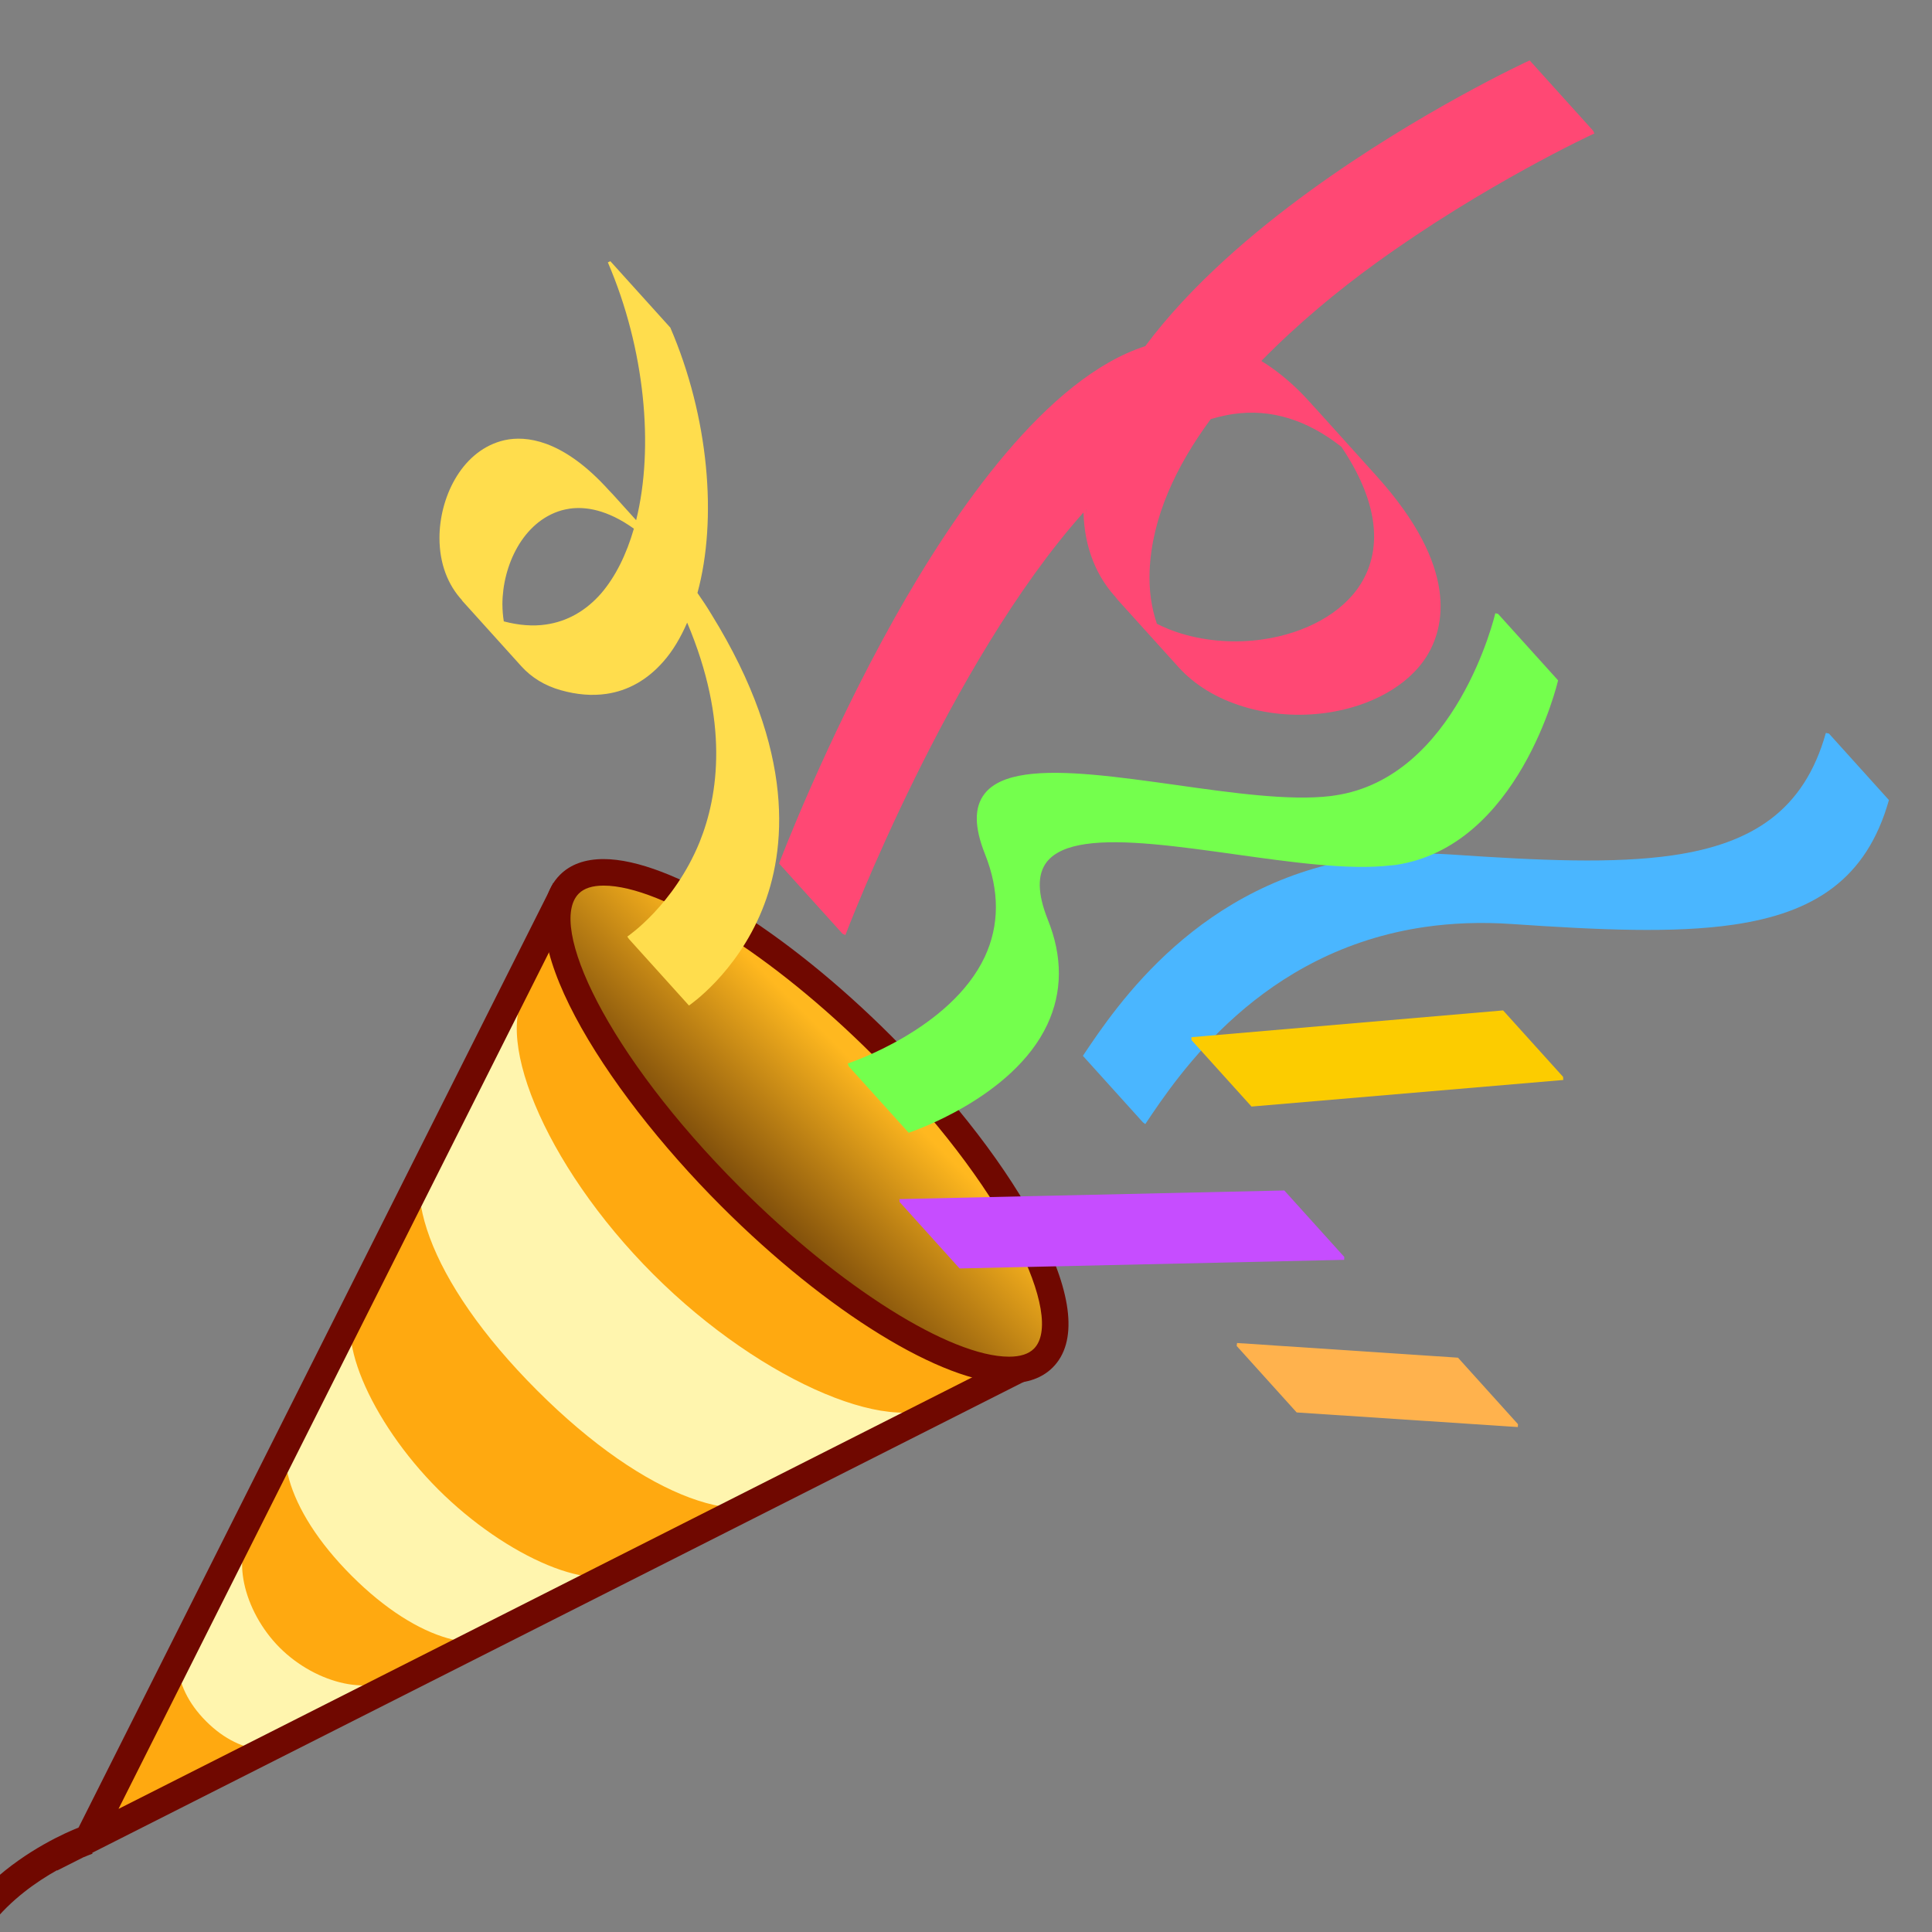 <?xml version="1.0" encoding="UTF-8"?>
<!-- Generated by phantom_svg. -->
<svg id="phantom_svg" width="64px" height="64px" xmlns="http://www.w3.org/2000/svg" xmlns:xlink="http://www.w3.org/1999/xlink" version="1.1">
  <rect width="100%" height="100%" fill="#808080" stroke="none"/>
  <defs>
    <!-- Images. -->
    <svg id="frame0" viewBox="0 0 64 64" preserveAspectRatio="none" xmlns:dc="http://purl.org/dc/elements/1.1/" xmlns:cc="http://creativecommons.org/ns#" xmlns:rdf="http://www.w3.org/1999/02/22-rdf-syntax-ns#" xmlns:svg="http://www.w3.org/2000/svg" xmlns="http://www.w3.org/2000/svg" xmlns:sodipodi="http://sodipodi.sourceforge.net/DTD/sodipodi-0.dtd" xmlns:inkscape="http://www.inkscape.org/namespaces/inkscape">
      <defs id="frame0_defs40"/>
      <sodipodi:namedview pagecolor="#ffffff" bordercolor="#666666" borderopacity="1" objecttolerance="10" gridtolerance="10" guidetolerance="10" inkscape:pageopacity="0" inkscape:pageshadow="2" inkscape:window-width="640" inkscape:window-height="480" id="frame0_namedview38"/>
      <g id="frame0_g3">
        <polygon style='fill:#FFA910;' points='18.861,29.29 2.906,60.944 34.561,44.988  ' id='frame0_polygon5'/>
        <path style='fill:#FFF5AE;' d='M21.64,42.211c-3.649-3.648-5.455-8.151-4.039-9.567   l-3.115,4.979c-1.417,1.418-0.343,4.787,3.306,8.436   c3.649,3.649,7.019,4.723,8.436,3.307l5.092-3.043   C29.903,47.738,25.288,45.859,21.64,42.211z' id='frame0_path7'/>
        <path style='fill:#FFF5AE;' d='M14.514,49.336c-2.231-2.229-3.603-5.312-2.548-6.366   l-1.996,3.731c-1.055,1.056-0.551,3.269,1.68,5.5   c2.23,2.229,4.443,2.733,5.499,1.678l3.732-1.994   C19.827,52.939,16.744,51.567,14.514,49.336z' id='frame0_path9'/>
        <path style='fill:#FFF5AE;' d='M9.268,54.583c-1.205-1.204-1.68-3.136-0.782-4.033   l-1.969,2.907c-0.899,0.897-0.893,2.36,0.312,3.564   c1.205,1.207,2.666,1.21,3.564,0.312l2.909-1.969   C12.403,56.263,10.473,55.789,9.268,54.583z' id='frame0_path11'/>
        <path style='fill:#700800;' d='M3.056,61.376l31.628-15.989L18.329,29.247L2.603,60.54   c-0.826,0.328-5.205,2.276-4.888,6.597c0.16,2.18-0.854,4.351-2.712,5.806   c-2.16,1.69-4.979,2.145-7.73,1.245l-0.303,0.926   c1.005,0.328,2.033,0.489,3.045,0.489c2.03,0,3.998-0.647,5.588-1.894   c2.115-1.655,3.267-4.14,3.083-6.643c-0.201-2.737,1.842-4.351,3.208-5.116   l-0.009,0.018l0.875-0.442c0.165-0.069,0.278-0.111,0.304-0.12L3.056,61.376z    M18.579,30.765l14.573,14.382L3.926,59.922L18.579,30.765z' id='frame0_path13'/>
        <linearGradient id='frame0_SVGID_1_' gradientUnits='userSpaceOnUse' x1='30.805' y1='37.438' x2='30.805' y2='45.987' gradientTransform='matrix(0.707 0.707 -0.707 0.707 33.167 -12.882)'>
          <stop offset='0' style='stop-color:#FFB81F' id='frame0_stop16'/>
          <stop offset='1' style='stop-color:#3F1900' id='frame0_stop18'/>
        </linearGradient>
        <path style='fill:url(#frame0_SVGID_1_);' d='M34.561,44.988c-1.385,1.386-6.021-1.007-10.356-5.342   c-4.335-4.336-6.727-8.972-5.343-10.357c1.384-1.384,6.02,1.008,10.356,5.344   C33.552,38.968,35.944,43.604,34.561,44.988z' id='frame0_path20'/>
        <path style='fill:#700800;' d='M33.426,45.821c-2.194,0-6.025-2.356-9.532-5.864   c-3.956-3.956-7.173-9.147-5.343-10.978c0.346-0.346,0.832-0.521,1.444-0.521   c2.194,0,6.025,2.357,9.533,5.865c2.128,2.128,3.867,4.398,4.897,6.394   c1.119,2.172,1.274,3.756,0.446,4.584C34.525,45.646,34.039,45.821,33.426,45.821z    M19.995,29.337c-0.371,0-0.647,0.088-0.822,0.264   c-1.039,1.039,0.9,5.292,5.343,9.734c3.301,3.301,6.965,5.607,8.911,5.607   c0.372,0,0.648-0.089,0.823-0.265c0.509-0.508,0.282-1.838-0.606-3.559   c-0.988-1.917-2.671-4.109-4.736-6.175C25.605,31.643,21.94,29.337,19.995,29.337   z' id='frame0_path22'/>
      </g>
      <path style="fill:#FF4874;" d="M43.494,13.433c0.045,0.05,0.082,0.097,0.126,0.147  c-0.127-0.145-0.253-0.289-0.395-0.438c-0.468-0.493-0.949-0.882-1.442-1.185  c1.201-1.227,2.536-2.331,3.788-3.236c3.601-2.61,7.202-4.284,7.244-4.299  l-0.041-0.091l-2.102-2.33c-0.042,0.015-3.652,1.689-7.26,4.31  c-1.875,1.361-3.968,3.133-5.474,5.156c-3.258,1.048-6.294,5.426-8.311,9.019  c-2.297,4.103-3.807,8.082-3.819,8.119l2.103,2.329l0.094,0.04  c0.045-0.117,3.43-9.009,7.887-13.998c0.032,1.162,0.426,2.151,1.148,2.894  c-0.035-0.036-0.076-0.067-0.109-0.104l2.104,2.329  c0.532,0.59,1.258,1.038,2.153,1.312c0.907,0.277,1.872,0.334,2.774,0.203  c1.419-0.206,2.682-0.877,3.306-1.882c0.571-0.924,1.091-2.905-1.673-5.965  L43.494,13.433z M38.39,20.809c0-0,0-0-0.001-0.001  c0.221,0.102,0.452,0.193,0.699,0.269C38.841,21.001,38.61,20.91,38.39,20.809z   M36.908,19.548c-0.099-0.121-0.191-0.245-0.274-0.376  C36.717,19.303,36.81,19.428,36.908,19.548z M39.118,20.984  c-0.283-0.087-0.546-0.196-0.794-0.319c-0.183-0.533-0.268-1.123-0.241-1.762  c0.075-1.763,0.875-3.463,2.024-5.019c0.161-0.05,0.332-0.092,0.495-0.125  c0.086-0.018,0.172-0.032,0.257-0.045c1.24-0.179,2.441,0.193,3.578,1.089  c1.166,1.734,1.405,3.308,0.641,4.537c-0.611,0.982-1.849,1.638-3.242,1.84  C40.952,21.308,40.006,21.254,39.118,20.984z M44.474,14.667  c-0.057-0.083-0.115-0.166-0.177-0.25c0.062,0.085,0.122,0.169,0.18,0.253  L44.474,14.667z M44.71,15.021c0.037,0.06,0.067,0.116,0.102,0.174  c-0.035-0.06-0.072-0.121-0.11-0.181C44.704,15.016,44.707,15.018,44.71,15.021  z M45.28,16.141c-0.03-0.076-0.061-0.152-0.095-0.23  C45.22,15.989,45.25,16.065,45.28,16.141z M45.075,15.681  c-0.039-0.08-0.079-0.16-0.123-0.241C44.996,15.521,45.036,15.602,45.075,15.681z   M45.49,16.779c0.018,0.068,0.03,0.134,0.044,0.2  C45.521,16.913,45.508,16.847,45.49,16.779z M45.363,16.357  c0.025,0.073,0.047,0.144,0.068,0.215C45.41,16.501,45.389,16.431,45.363,16.357z   M45.595,17.36c-0.007-0.062-0.013-0.124-0.022-0.188  C45.582,17.237,45.588,17.298,45.595,17.36z M44.09,14.146  c-0.071-0.091-0.145-0.183-0.222-0.276C43.945,13.962,44.019,14.055,44.09,14.146  z M35.993,16.864c0.002,0.188,0.002,0.376,0.023,0.555  c-0.021-0.178-0.024-0.365-0.027-0.552C35.99,16.866,35.991,16.865,35.993,16.864  z M36.48,18.91c-0.073-0.138-0.136-0.282-0.193-0.43  C36.345,18.628,36.407,18.772,36.48,18.91z M36.184,18.2  c-0.051-0.167-0.087-0.342-0.118-0.52C36.097,17.857,36.133,18.033,36.184,18.2z   M37.558,20.315c-0.121-0.089-0.235-0.183-0.345-0.282  C37.321,20.132,37.437,20.226,37.558,20.315z M45.273,19.211  c-0.035,0.066-0.07,0.129-0.106,0.188C45.203,19.34,45.238,19.277,45.273,19.211z   M45.537,18.493c-0.01,0.044-0.022,0.085-0.034,0.127  C45.515,18.578,45.527,18.538,45.537,18.493z M45.464,18.758  c-0.014,0.04-0.028,0.077-0.043,0.115C45.436,18.835,45.45,18.798,45.464,18.758  z M45.374,18.998c-0.017,0.039-0.034,0.073-0.052,0.109  C45.34,19.071,45.357,19.036,45.374,18.998z M45.604,18.042  c0.005-0.052,0.01-0.103,0.013-0.158C45.614,17.939,45.609,17.99,45.604,18.042z   M45.565,18.345c0.009-0.047,0.018-0.094,0.024-0.143  C45.583,18.251,45.574,18.297,45.565,18.345z M45.612,17.542  c0.004,0.059,0.003,0.115,0.004,0.172C45.615,17.657,45.616,17.601,45.612,17.542z" id="frame0_path24"/>
      <path style="fill:#4AB6FF;" d="M60.586,24.3l-0.102-0.021  c-0.721,2.569-2.438,3.671-5.076,4.055c-1.947,0.282-4.395,0.173-7.312-0.026  c-1.044-0.071-2.007-0.029-2.899,0.101c-5.463,0.792-8.197,4.881-9.325,6.567  l1.987,2.201l0.08,0.06c1.121-1.677,3.843-5.743,9.264-6.53  c0.886-0.128,1.843-0.169,2.877-0.098c2.924,0.2,5.379,0.308,7.337,0.023  c2.674-0.388,4.418-1.509,5.156-4.129L60.586,24.3z" id="frame0_path26"/>
      <path style="fill:#FFDD4D;" d="M23.569,20.354c-0.151-0.253-0.308-0.486-0.465-0.712  c0.667-2.45,0.376-5.832-0.898-8.788L20.219,8.653l-0.083,0.039  c1.231,2.863,1.536,6.13,0.937,8.54l-0.905-1.002  c0.047,0.053,0.097,0.116,0.145,0.172c-1.481-1.717-2.694-1.957-3.45-1.848  c-0.101,0.015-0.193,0.035-0.277,0.06c-1.334,0.388-2.028,1.904-2.028,3.205  c0,0.848,0.277,1.564,0.765,2.083c-0.012-0.012-0.028-0.02-0.039-0.032  l1.986,2.201c0.336,0.372,0.779,0.646,1.312,0.794  c0.532,0.15,1.034,0.189,1.502,0.121c0.719-0.104,1.355-0.462,1.885-1.064  c0.316-0.355,0.578-0.8,0.794-1.297c1.389,3.279,1.041,5.712,0.41,7.276  c-0.852,2.079-2.377,3.114-2.393,3.125l0.056,0.081l1.987,2.202  c0.016-0.011,1.565-1.06,2.423-3.166C26.039,28.195,26.392,24.916,23.569,20.354z   M16.689,20.584c-0.029-0.183-0.045-0.373-0.046-0.571  c0.004-1.266,0.67-2.734,1.961-3.107c0.077-0.019,0.162-0.041,0.267-0.056  c0.512-0.074,1.241,0.026,2.127,0.663c-0.246,0.854-0.609,1.591-1.086,2.146  c-0.51,0.582-1.128,0.928-1.827,1.029C17.649,20.752,17.181,20.713,16.689,20.584  z M18.485,14.985c0.046,0.024,0.089,0.042,0.136,0.069  C18.574,15.028,18.531,15.009,18.485,14.985z M19.125,15.391  c0.031,0.023,0.064,0.055,0.095,0.08C19.189,15.446,19.157,15.414,19.125,15.391z   M21.05,17.345c-0.204-0.291-0.403-0.544-0.598-0.78  C20.647,16.801,20.846,17.054,21.05,17.345z M19.855,16.051  c-0.063-0.065-0.128-0.134-0.19-0.193C19.728,15.917,19.792,15.986,19.855,16.051  z M17.314,14.636c-0.037-0.002-0.075-0.006-0.11-0.007  C17.239,14.629,17.277,14.634,17.314,14.636z M18.151,14.829  c-0.054-0.021-0.106-0.039-0.158-0.056C18.045,14.79,18.097,14.807,18.151,14.829z   M17.717,14.694c-0.049-0.011-0.098-0.022-0.145-0.03  C17.62,14.672,17.668,14.683,17.717,14.694z M14.7,18.355  c-0.027-0.175-0.043-0.355-0.044-0.543C14.656,18,14.673,18.181,14.7,18.355z   M15.292,19.715c-0.063-0.077-0.123-0.157-0.177-0.242  C15.169,19.558,15.229,19.638,15.292,19.715z M15.019,19.31  c-0.048-0.088-0.089-0.18-0.128-0.275C14.929,19.13,14.971,19.222,15.019,19.31z   M14.821,18.856c-0.035-0.106-0.061-0.218-0.085-0.331  C14.76,18.638,14.787,18.75,14.821,18.856z" id="frame0_path28"/>
      <polygon style="fill:#C64DFF;" points="42.544,39.436 29.795,39.721 29.8,39.816 31.787,42.019   44.528,41.734 44.531,41.638 " id="frame0_polygon30"/>
      <polygon style="fill:#FFB24D;" points="48.298,44.975 40.979,44.489 40.967,44.587 42.954,46.789   50.281,47.273 50.284,47.177 " id="frame0_polygon32"/>
      <polygon style="fill:#FCCC00;" points="51.779,35.672 49.792,33.471 39.466,34.359 39.471,34.455   41.458,36.656 51.785,35.776 " id="frame0_polygon34"/>
      <path style="fill:#74FF4D;" d="M49.626,20.336l-0.092-0.022  c-0.01,0.054-1.29,5.452-5.321,6.037l-0.138,0.02  c-1.367,0.163-3.283-0.108-5.134-0.37c-1.899-0.265-3.725-0.52-4.97-0.339  c-0.609,0.088-1.082,0.282-1.354,0.63c-0.351,0.449-0.346,1.103,0.014,2.006  c0.483,1.212,0.478,2.354-0.009,3.398c-1.132,2.411-4.505,3.521-4.538,3.533  l0.031,0.094l1.987,2.201c0.033-0.014,3.447-1.137,4.592-3.586  c0.502-1.073,0.512-2.243,0.017-3.471c-0.346-0.87-0.356-1.497-0.035-1.915  c0.258-0.325,0.707-0.508,1.292-0.592c1.229-0.178,3.055,0.076,4.947,0.341  c1.86,0.261,3.776,0.531,5.16,0.366l0.14-0.012  c4.102-0.595,5.389-6.064,5.398-6.118L49.626,20.336z" id="frame0_path36"/>
    </svg>
    <!-- Animation. -->
    <symbol id="animation">
      <use xlink:href="#frame0" visibility="hidden">
        <set id="frame0_anim" attributeName="visibility" to="visible" begin="0s;frame0_anim.end" dur="0.1s"/>
      </use>
    </symbol>
  </defs>
  <!-- Main control. -->
  <animate id="controller" begin="0s" dur="0.1s" repeatCount="indefinite"/>
  <use xlink:href="#frame0">
    <set attributeName="xlink:href" to="#animation" begin="controller.begin"/>
    <set attributeName="xlink:href" to="#frame0" begin="controller.end"/>
  </use>
</svg>